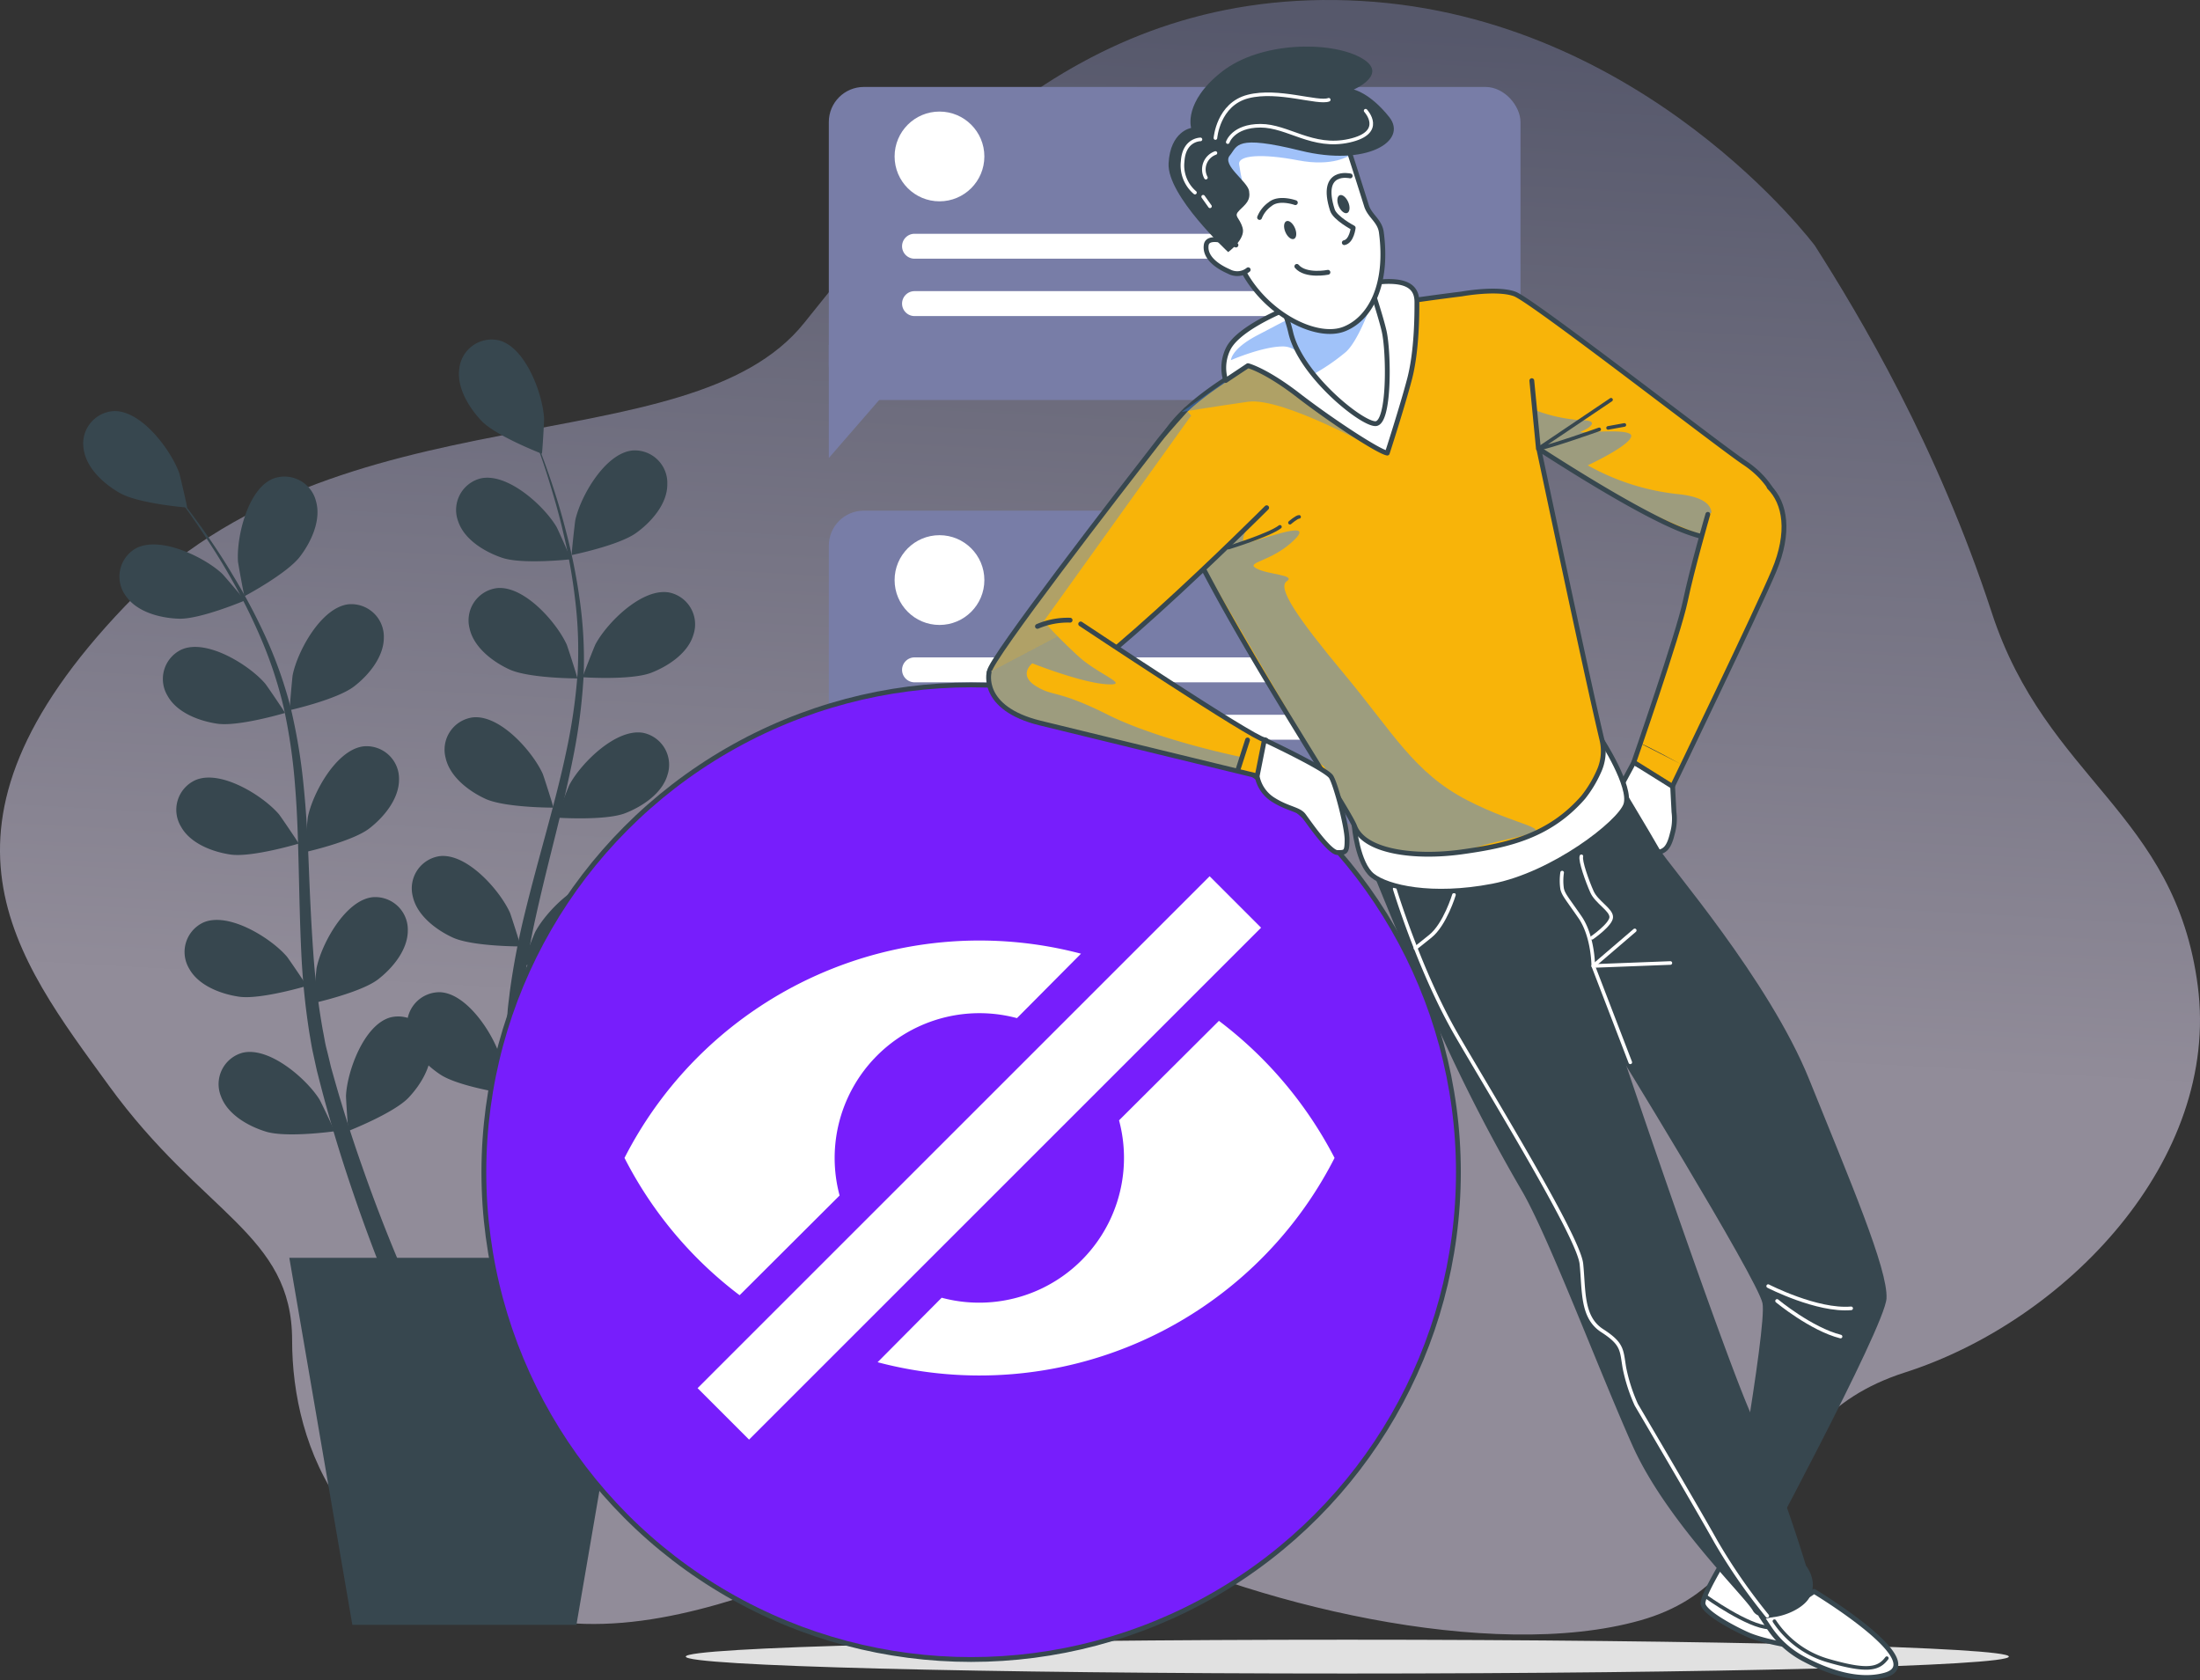 <svg xmlns="http://www.w3.org/2000/svg" xmlns:xlink="http://www.w3.org/1999/xlink" width="415.691" height="317.422" viewBox="0 0 415.691 317.422"><rect x="0" y="0" width="415.691" height="317.422" fill="#333333" stroke="none"/><defs><linearGradient id="a" x1="0.5" x2="0.454" y2="0.612" gradientUnits="objectBoundingBox"><stop offset="0" stop-color="#797da4"/><stop offset="1" stop-color="#efe5ff"/></linearGradient><clipPath id="b"><path d="M373.5,186.3c-4.57-3-40.15-30.72-43.5-31.94s-10,0-10,0-20.62,2.52-24.94,4.26c-.41.16-9.7,5.5-10,5.78-3.35,2.74-18,9.48-21.94,18-4.47,9.64,34.81,67.68,36.64,72.54S311.18,261,320,259.78s16.56-3,22.95-10.31a22.211,22.211,0,0,0,2.89-4.75,9.18,9.18,0,0,0,.66-6.1c-2.28-9.5-8.1-36.89-11.94-55,6.4,4.13,19.71,12.52,27.45,15.48,10.34,4,18.25,1.22,18.25-2.13S378.06,189.34,373.5,186.3Z" transform="translate(-43.77 -98.83)" fill="#fff" stroke="#37474f" stroke-linecap="round" stroke-linejoin="round" stroke-width="0.91"/></clipPath><clipPath id="c"><path d="M267.94,176.17s-3.65,4-5.07,5.85c-7.62,9.79-31.87,41.16-32.14,43.69s.88,4.23,6.81,6.51,45.6-37.47,45.6-37.47" transform="translate(-43.77 -98.83)" fill="#fff" stroke="#37474f" stroke-linecap="round" stroke-linejoin="round" stroke-width="0.91"/></clipPath><clipPath id="d"><path d="M230.7,225.84s-1.77,6.77,9.58,9.58c5.39,1.33,41.06,10,41.06,10s3.19-6.84,1.37-6.84S248,216.71,248,216.71" transform="translate(-43.77 -98.83)" fill="#fff" stroke="#37474f" stroke-linecap="round" stroke-linejoin="round" stroke-width="0.91"/></clipPath><clipPath id="e"><path d="M305.93,184.43c-1.68-.28-10.65-6.16-16.81-10.92s-9.52-5.6-9.52-5.6l-4.2,2.8a8.1,8.1,0,0,1,.56-6.16c1.68-3.08,7.56-6.16,13.44-8.4S302,152,306.21,152s5.32,1.68,5.32,3.92,0,9.24-1.4,14.56S305.93,184.43,305.93,184.43Z" transform="translate(-43.77 -98.83)" fill="#fff" stroke="#37474f" stroke-linecap="round" stroke-linejoin="round" stroke-width="0.91"/></clipPath><clipPath id="f"><path d="M281,148.89a28.69,28.69,0,0,1,6.69,12.77c1.82,7.91,13.26,17.21,16,17.21s2.55-13.56,1.64-17.51-4.56-14.6-4.56-14.6S286.21,139.76,281,148.89Z" transform="translate(-43.77 -98.83)" fill="#fff" stroke="#37474f" stroke-linecap="round" stroke-linejoin="round" stroke-width="0.91"/></clipPath><clipPath id="g"><path d="M271.39,134.23a106.242,106.242,0,0,0,7.93,16.84c4.62,7.59,13.54,11.89,18.49,9.91s8.32-8.37,7-18.27c-.29-2.18-2.19-3.07-2.8-5-2.19-7-4.42-13.75-5.19-16.32-1-3.31-8.92-6.61-17.17-4.3S270.07,126.3,271.39,134.23Z" transform="translate(-43.77 -98.83)" fill="#fff" stroke="#37474f" stroke-linecap="round" stroke-linejoin="round" stroke-width="0.91"/></clipPath></defs><g transform="translate(-1030 -6402)"><g transform="translate(1029.966 6402.009)" style="isolation:isolate"><path d="M386.73,145.24S354.5,102.05,301,99s-83.34,33.45-105.24,60.83-88.2,11.55-128.35,53.53-20.68,66.3-3,90.63S99,332,99,352.06s9.74,46.84,48.06,52.92,77.86-31,105.23-17,73.3,24.94,101.44,17,19.61-37.11,50-46.84,59.61-40.15,55.35-73-28.59-38.93-38.93-70.56S395.25,158.62,386.73,145.24Z" transform="translate(-43.77 -98.83)" opacity="0.5" fill="url(#a)"/><path d="M423.38,411.82c0,1.77-56,3.2-125,3.2s-125-1.43-125-3.2,56-3.19,125-3.19S423.38,410.06,423.38,411.82Z" transform="translate(-43.77 -98.83)" fill="#e1e1e1"/><rect width="130.69" height="59.15" rx="6.62" transform="translate(156.64 16.42)" fill="#787da7"/><path d="M156.64,65.17V86.53l11.91-13.72" fill="#787da7"/><path d="M301,147.7H216.61a2.36,2.36,0,0,1-2.36-2.36h0a2.36,2.36,0,0,1,2.36-2.35H301a2.36,2.36,0,0,1,2.36,2.35h0A2.36,2.36,0,0,1,301,147.7Z" transform="translate(-43.77 -98.83)" fill="#fff"/><path d="M301,158.54H216.61a2.36,2.36,0,0,1-2.36-2.36h0a2.36,2.36,0,0,1,2.36-2.35H301a2.36,2.36,0,0,1,2.36,2.35h0A2.36,2.36,0,0,1,301,158.54Z" transform="translate(-43.77 -98.83)" fill="#fff"/><circle cx="8.48" cy="8.48" r="8.48" transform="translate(169.07 21.07)" fill="#fff"/><rect width="130.69" height="59.15" rx="6.62" transform="translate(156.64 96.47)" fill="#787da7"/><path d="M156.64,145.21v21.36l11.91-13.72" fill="#4285f4"/><path d="M156.64,145.21v21.36l11.91-13.72" opacity="0.1"/><path d="M301,227.74H216.61a2.36,2.36,0,0,1-2.36-2.35h0a2.36,2.36,0,0,1,2.36-2.36H301a2.36,2.36,0,0,1,2.36,2.36h0a2.36,2.36,0,0,1-2.36,2.35Z" transform="translate(-43.77 -98.83)" fill="#fff"/><path d="M301,238.58H216.61a2.36,2.36,0,0,1-2.36-2.35h0a2.36,2.36,0,0,1,2.36-2.36H301a2.36,2.36,0,0,1,2.36,2.36h0a2.36,2.36,0,0,1-2.36,2.35Z" transform="translate(-43.77 -98.83)" fill="#fff"/><circle cx="8.48" cy="8.48" r="8.48" transform="translate(169.07 101.11)" fill="#fff"/><path d="M109.65,312.5c-.09,0-.49-6.27-.47-6.67.23-4.63,3.41-13.45,8.44-14.79a6.14,6.14,0,0,1,7.52,5.21c.58,3.62-1.78,7.48-4.17,10C118.15,309.17,109.65,312.5,109.65,312.5Z" transform="translate(-43.77 -98.83)" fill="#37474f"/><path d="M103.09,288.34c-.09,0,.46-6.26.54-6.66.94-4.54,5.42-12.78,10.58-13.34a6.15,6.15,0,0,1,6.65,6.29c0,3.67-2.89,7.13-5.63,9.24C112,286.35,103.09,288.34,103.09,288.34Z" transform="translate(-43.77 -98.83)" fill="#37474f"/><path d="M101.43,259.83c-.09,0,.47-6.26.55-6.66.93-4.54,5.41-12.78,10.58-13.34a6.14,6.14,0,0,1,6.64,6.29c0,3.67-2.88,7.12-5.63,9.24C110.34,257.84,101.44,259.83,101.43,259.83Z" transform="translate(-43.77 -98.83)" fill="#37474f"/><path d="M98.56,233c-.09,0,.47-6.27.55-6.66.93-4.55,5.41-12.78,10.58-13.35a6.15,6.15,0,0,1,6.64,6.3c0,3.66-2.88,7.12-5.63,9.23C107.47,231,98.57,233,98.56,233Z" transform="translate(-43.77 -98.83)" fill="#37474f"/><path d="M90,211.47c-.08,0-1.2-6.17-1.23-6.57-.3-4.63,1.85-13.76,6.68-15.66a6.14,6.14,0,0,1,8.07,4.31c1,3.53-.9,7.63-3,10.39C98.08,207.19,90,211.47,90,211.47Z" transform="translate(-43.77 -98.83)" fill="#37474f"/><path d="M107,312.57c.1,0-2.63-5.71-2.85-6.05-2.47-3.92-9.56-10.06-14.59-8.77a6.14,6.14,0,0,0-4,8.22c1.26,3.45,5.2,5.66,8.52,6.67C98,313.83,107,312.57,107,312.57Z" transform="translate(-43.77 -98.83)" fill="#37474f"/><path d="M101.75,285.11c.1,0-3.47-5.24-3.73-5.54-3-3.51-11-8.5-15.75-6.47a6.14,6.14,0,0,0-2.72,8.74c1.76,3.21,6,4.8,9.43,5.3C93,287.72,101.75,285.11,101.75,285.11Z" transform="translate(-43.77 -98.83)" fill="#37474f"/><path d="M100.24,258.21c.09,0-3.47-5.24-3.73-5.54-3-3.51-11-8.5-15.76-6.46A6.15,6.15,0,0,0,78,255c1.77,3.21,6,4.8,9.44,5.29C91.49,260.83,100.24,258.22,100.24,258.21Z" transform="translate(-43.77 -98.83)" fill="#37474f"/><path d="M97.65,233.53c.1,0-3.47-5.24-3.73-5.54-3-3.51-11-8.5-15.75-6.47a6.14,6.14,0,0,0-2.72,8.74c1.76,3.22,6,4.8,9.43,5.3C88.9,236.14,97.65,233.53,97.65,233.53Z" transform="translate(-43.77 -98.83)" fill="#37474f"/><path d="M90.06,212.28c.09,0-4-4.82-4.32-5.1-3.4-3.15-11.84-7.24-16.37-4.69a6.14,6.14,0,0,0-1.74,9c2.11,3,6.49,4.12,10,4.23C81.65,215.84,90.06,212.29,90.06,212.28Z" transform="translate(-43.77 -98.83)" fill="#37474f"/><path d="M79.15,194.72c.09,0-1.35-6.14-1.48-6.52-1.57-4.37-7.17-11.88-12.37-11.71a6.15,6.15,0,0,0-5.69,7.17c.5,3.64,3.87,6.64,6.89,8.34C70.05,194,79.14,194.72,79.15,194.72Z" transform="translate(-43.77 -98.83)" fill="#37474f"/><path d="M118.39,344.9s-1.07-2.45-2.75-6.74-4-10.48-6.46-18c-1.23-3.76-2.48-7.86-3.7-12.23-.62-2.2-1.18-4.41-1.79-6.78-.26-1.16-.51-2.33-.77-3.51s-.44-2.43-.66-3.66a139,139,0,0,1-1.53-15.23c-.25-5.19-.35-10.44-.48-15.69s-.26-10.48-.68-15.6a107.248,107.248,0,0,0-2.15-14.91A79,79,0,0,0,93,219.19a108.5,108.5,0,0,0-5.67-11.32c-1.93-3.43-3.91-6.44-5.68-9.1s-3.43-4.9-4.82-6.73c-2.78-3.66-4.52-5.62-4.52-5.62s1.78,1.93,4.65,5.52c1.42,1.81,3.12,4,5,6.64s3.88,5.6,5.89,9a110.077,110.077,0,0,1,6,11.27,81,81,0,0,1,4.81,13.42,108.379,108.379,0,0,1,2.51,15c.53,5.17.8,10.43,1,15.68s.45,10.48.81,15.61a138.915,138.915,0,0,0,1.82,14.92c.25,1.19.4,2.35.71,3.53s.57,2.34.85,3.49c.62,2.19,1.25,4.47,1.91,6.6,1.29,4.29,2.62,8.32,3.92,12,2.58,7.4,5,13.46,6.77,17.68s2.86,6.56,2.86,6.56a1.83,1.83,0,0,1-3.31,1.54h0Z" transform="translate(-43.77 -98.83)" fill="#37474f"/><path d="M141.94,306.14c-.09,0,1.32-6.15,1.45-6.53,1.54-4.37,7.1-11.92,12.29-11.78a6.14,6.14,0,0,1,5.73,7.13c-.47,3.64-3.82,6.67-6.83,8.39C151,305.37,142,306.14,141.94,306.14Z" transform="translate(-43.77 -98.83)" fill="#37474f"/><path d="M142.52,281.12c-.09,0,2.23-5.88,2.42-6.23,2.19-4.1,8.82-10.72,13.93-9.79a6.15,6.15,0,0,1,4.59,7.92c-1,3.53-4.79,6-8,7.25C151.63,281.73,142.53,281.12,142.52,281.12Z" transform="translate(-43.77 -98.83)" fill="#37474f"/><path d="M149,253.31c-.1,0,2.22-5.88,2.41-6.23,2.19-4.09,8.83-10.71,13.94-9.79a6.15,6.15,0,0,1,4.58,7.93c-1,3.52-4.79,6-8,7.25C158.15,253.93,149,253.31,149,253.31Z" transform="translate(-43.77 -98.83)" fill="#37474f"/><path d="M153.91,226.78c-.1,0,2.22-5.87,2.41-6.23,2.19-4.09,8.83-10.71,13.94-9.78a6.14,6.14,0,0,1,4.58,7.92c-1,3.53-4.79,6-8,7.25C163,227.4,153.91,226.78,153.91,226.78Z" transform="translate(-43.77 -98.83)" fill="#37474f"/><path d="M151.84,203.69c-.1,0,.59-6.25.68-6.64,1-4.53,5.68-12.67,10.86-13.12a6.15,6.15,0,0,1,6.51,6.43c0,3.67-3,7.06-5.82,9.11C160.79,201.88,151.84,203.69,151.84,203.69Z" transform="translate(-43.77 -98.83)" fill="#37474f"/><path d="M139.42,305.46c.09,0-.91-6.22-1-6.6-1.25-4.47-6.3-12.37-11.49-12.57a6.15,6.15,0,0,0-6.19,6.75c.23,3.66,3.38,6.9,6.27,8.81C130.39,304.1,139.41,305.46,139.42,305.46Z" transform="translate(-43.77 -98.83)" fill="#37474f"/><path d="M142.16,277.64c.1,0-1.84-6-2-6.38-1.92-4.23-8.11-11.27-13.27-10.68a6.15,6.15,0,0,0-5.09,7.61c.78,3.58,4.39,6.31,7.53,7.76C133,277.66,142.15,277.64,142.16,277.64Z" transform="translate(-43.77 -98.83)" fill="#37474f"/><path d="M148.36,251.42c.09,0-1.84-6-2-6.38-1.91-4.22-8.1-11.26-13.26-10.67A6.15,6.15,0,0,0,128,242c.79,3.59,4.39,6.31,7.54,7.76C139.23,251.44,148.35,251.42,148.36,251.42Z" transform="translate(-43.77 -98.83)" fill="#37474f"/><path d="M152.89,227c.1,0-1.84-6-2-6.38-1.92-4.22-8.1-11.27-13.27-10.67a6.14,6.14,0,0,0-5.09,7.6c.78,3.59,4.39,6.31,7.54,7.76C143.76,227,152.89,227,152.89,227Z" transform="translate(-43.77 -98.83)" fill="#37474f"/><path d="M151.65,204.49c.1,0-2.48-5.77-2.69-6.12-2.37-4-9.29-10.31-14.36-9.15a6.14,6.14,0,0,0-4.22,8.12c1.17,3.47,5.05,5.78,8.34,6.88C142.58,205.51,151.65,204.49,151.65,204.49Z" transform="translate(-43.77 -98.83)" fill="#37474f"/><path d="M146.19,184.55c.08,0,.45-6.27.42-6.67-.26-4.64-3.49-13.44-8.52-14.75a6.15,6.15,0,0,0-7.49,5.26c-.56,3.63,1.82,7.47,4.23,10C137.66,181.27,146.18,184.54,146.19,184.55Z" transform="translate(-43.77 -98.83)" fill="#37474f"/><path d="M141.12,339.69s-.34-2.65-.73-7.25-.86-11.18-1.07-19.09c-.11-4-.15-8.24-.07-12.78,0-2.28.12-4.56.21-7,.08-1.18.17-2.38.25-3.58s.28-2.46.41-3.7a141.271,141.271,0,0,1,2.87-15c1.23-5.05,2.63-10.12,4-15.18s2.72-10.12,3.78-15.16a106.668,106.668,0,0,0,2.17-14.9,79.321,79.321,0,0,0-.48-14.07,107.384,107.384,0,0,0-2.22-12.47c-.88-3.84-1.91-7.29-2.85-10.34s-1.91-5.68-2.71-7.82c-1.63-4.3-2.74-6.68-2.74-6.68s1.16,2.36,2.88,6.62c.86,2.13,1.85,4.74,2.89,7.77s2.12,6.48,3.08,10.31a109.059,109.059,0,0,1,2.51,12.5,80.361,80.361,0,0,1,.8,14.24,108.461,108.461,0,0,1-1.87,15.14c-1,5.1-2.2,10.22-3.47,15.32s-2.55,10.18-3.66,15.2a137.761,137.761,0,0,0-2.5,14.82c-.1,1.21-.28,2.36-.32,3.58s-.12,2.41-.18,3.59c0,2.28-.07,4.64,0,6.87,0,4.49.15,8.73.35,12.64.37,7.83,1,14.34,1.47,18.87s.87,7.11.87,7.11a1.824,1.824,0,1,1-3.61.53v-.05Z" transform="translate(-43.77 -98.83)" fill="#37474f"/><path d="M108.95,306.99H66.61L54.7,237.64h66.15Z" fill="#37474f"/><circle cx="92.07" cy="92.07" r="92.07" transform="translate(91.46 129.4)" fill="#771efc" stroke="#37474f" stroke-linecap="round" stroke-linejoin="round" stroke-width="0.91"/><path d="M352.51,242.87s-3,5.58-3.44,6.36-2.05,5-1.57,6,.94,1.57,1.89,1.73,1.73,1.89,3.3,2.2a16.91,16.91,0,0,0,3,.32,2,2,0,0,0,1.74.31c.94-.31,1.73-.78,2.36-3.46a10,10,0,0,0,.31-4.09l-.28-5.41Z" transform="translate(-43.77 -98.83)" fill="#fff" stroke="#37474f" stroke-linecap="round" stroke-linejoin="round" stroke-width="0.91"/><path d="M369.85,393.12s-4.27,6.95-4.27,8.63,5.88,4.77,8.4,5.89,7,2,10.64,2.52,11.2,2,9-.84S377.9,399,377.34,398.11a15.751,15.751,0,0,0-2.32-2.26Z" transform="translate(-43.77 -98.83)" fill="#fff" stroke="#37474f" stroke-linecap="round" stroke-linejoin="round" stroke-width="0.91"/><path d="M376.54,404.07l1.5,2.24a17.85,17.85,0,0,0,6.38,5.86c4,2.16,10.16,4.63,15.54,3.15,8.82-2.43-13.38-15.82-13.38-15.82S378.67,405,376.54,404.07Z" transform="translate(-43.77 -98.83)" fill="#fff" stroke="#37474f" stroke-linecap="round" stroke-linejoin="round" stroke-width="0.91"/><path d="M379.08,405.13a18.19,18.19,0,0,0,10.36,7.51c7.25,2.07,9.33,1.55,10.88-.52" transform="translate(-43.77 -98.83)" fill="none" stroke="#37474f" stroke-linecap="round" stroke-linejoin="round" stroke-width="0.68"/><path d="M366.13,400.47s8,5.73,11.91,5.84" transform="translate(-43.77 -98.83)" fill="none" stroke="#37474f" stroke-linecap="round" stroke-linejoin="round" stroke-width="0.68"/><path d="M348.76,244.79s7.1,11.77,8.62,14.5,20.68,24.64,28.28,43.5,14.91,35.88,14.6,41.36S375,395.85,375,395.85l-5.17-2.73s7.9-43.5,7-48.06S348,295.18,348,295.18s-13.08-9.12-18.55-19.77" transform="translate(-43.77 -98.83)" fill="#37474f"/><path d="M349.77,274.2s-3.95,8.51-3.95,9.73,22.2,66.61,28.59,81.51a302.464,302.464,0,0,1,10.64,29.2s2.44,3,.61,6.08-9.12,5.17-10.64,2.43-16.43-17-22.81-31.32-15.51-38.63-20.69-47.75a326.649,326.649,0,0,1-18.24-36.2c-6.7-15.81-13.59-32.95-13.59-32.95a69.48,69.48,0,0,0,26.76-3c14-4.56,20-13.29,20-13.29s3.56,9.1,4.47,10.86" transform="translate(-43.77 -98.83)" fill="#37474f"/><path d="M308.08,200.71l-7-18.21,7.84-6.72" fill="none" stroke="#fff" stroke-linecap="round" stroke-linejoin="round" stroke-width="0.68"/><path d="M359.42,280.77l-14.57.56s0-5.6-2.52-9.24-3.08-4.2-3.36-5.32a10.51,10.51,0,0,1,0-3.08" transform="translate(-43.77 -98.83)" fill="none" stroke="#fff" stroke-linecap="round" stroke-linejoin="round" stroke-width="0.68"/><path d="M377.9,341.82s9.24,4.76,15.68,4.2" transform="translate(-43.77 -98.83)" fill="none" stroke="#fff" stroke-linecap="round" stroke-linejoin="round" stroke-width="0.68"/><path d="M379.58,344.62s6.44,5.33,12,6.73" transform="translate(-43.77 -98.83)" fill="none" stroke="#fff" stroke-linecap="round" stroke-linejoin="round" stroke-width="0.68"/><path d="M342.61,260.61c-.28.84,1.12,4.76,2,6.72s3.64,3.36,3.64,4.76-3.64,3.92-3.64,3.92" transform="translate(-43.77 -98.83)" fill="none" stroke="#fff" stroke-linecap="round" stroke-linejoin="round" stroke-width="0.68"/><path d="M318.53,267.89s-1.68,5.6-4.48,7.84l-2.8,2.24" transform="translate(-43.77 -98.83)" fill="none" stroke="#fff" stroke-linecap="round" stroke-linejoin="round" stroke-width="0.68"/><path d="M307.33,266.77s4.76,15.68,11.76,27.73,23,38.08,23.52,43.12,0,10.08,3.92,12.61,3.64,3.64,4.2,7a32.219,32.219,0,0,0,2.25,7s11.2,19,15.12,26a108.758,108.758,0,0,0,9.63,13.89" transform="translate(-43.77 -98.83)" fill="none" stroke="#fff" stroke-linecap="round" stroke-linejoin="round" stroke-width="0.68"/><path d="M299.69,254.93s.64,7.08,3.44,9.32,11.2,4.2,22.68,2,24.08-12,25.2-15.4-4.58-12.2-4.58-12.2-6.62,9.4-25.1,12.48S299.69,254.93,299.69,254.93Z" transform="translate(-43.77 -98.83)" fill="#fff" stroke="#37474f" stroke-linecap="round" stroke-linejoin="round" stroke-width="0.91"/><path d="M373.5,186.3c-4.57-3-40.15-30.72-43.5-31.94s-10,0-10,0-20.62,2.52-24.94,4.26c-.41.16-9.7,5.5-10,5.78-3.35,2.74-18,9.48-21.94,18-4.47,9.64,34.81,67.68,36.64,72.54S311.18,261,320,259.78s16.56-3,22.95-10.31a22.211,22.211,0,0,0,2.89-4.75,9.18,9.18,0,0,0,.66-6.1c-2.28-9.5-8.1-36.89-11.94-55,6.4,4.13,19.71,12.52,27.45,15.48,10.34,4,18.25,1.22,18.25-2.13S378.06,189.34,373.5,186.3Z" transform="translate(-43.77 -98.83)" fill="#f8b409"/><g clip-path="url(#b)"><path d="M334.08,176.4a30.111,30.111,0,0,0,8.51,1.82c3.65,0,1.52,1.52,0,2.13s9.74-.91,9.43.91-8.21,5.48-8.21,5.48a44.19,44.19,0,0,0,17.34,5.47c10.64,1.22,4,7.61,4,7.61s-17.12-6.29-30.61-16.23Z" transform="translate(-43.77 -98.83)" fill="#4285f4" opacity="0.5" style="mix-blend-mode:multiply;isolation:isolate"/><g opacity="0.5"><path d="M280.24,197.08s-2.43,3.95-1.21,4.26,13.68-4.87,9.43-.61-9.43,4.26-7.3,5.47,7.6,1.22,5.78,2.44,1.82,6.69,10.94,17.64S311,244.83,321,250s16.73,5.17,10.65,6.69-12.47,2.43-12.78,5.17c0,0,.31,2.13-3.34,3.65s-5.78,1.22-8.52,0-3.65-1.22-4.26-2.74-3.06-7.84-3.06-7.84l-4.36-9.32-1.4-2-1.22-.91-21.29-36.5Z" transform="translate(-43.77 -98.83)" fill="#4285f4" style="mix-blend-mode:multiply;isolation:isolate"/></g></g><path d="M373.5,186.3c-4.57-3-40.15-30.72-43.5-31.94s-10,0-10,0-20.62,2.52-24.94,4.26c-.41.16-9.7,5.5-10,5.78-3.35,2.74-18,9.48-21.94,18-4.47,9.64,34.81,67.68,36.64,72.54S311.18,261,320,259.78s16.56-3,22.95-10.31a22.211,22.211,0,0,0,2.89-4.75,9.18,9.18,0,0,0,.66-6.1c-2.28-9.5-8.1-36.89-11.94-55,6.4,4.13,19.71,12.52,27.45,15.48,10.34,4,18.25,1.22,18.25-2.13S378.06,189.34,373.5,186.3Z" transform="translate(-43.77 -98.83)" fill="none" stroke="#37474f" stroke-linecap="round" stroke-linejoin="round" stroke-width="0.91"/><path d="M267.94,176.17s-3.65,4-5.07,5.85c-7.62,9.79-31.87,41.16-32.14,43.69s.88,4.23,6.81,6.51,45.6-37.47,45.6-37.47" transform="translate(-43.77 -98.83)" fill="#f8b409"/><g clip-path="url(#c)"><g opacity="0.5"><path d="M270.21,175.48,241,216.24s3,3.35,6.69,6.69,10,5.48,5.17,5.17-14-3.95-14-3.95-2.74,2.13.61,4.26,3.95.6,13.69,5.47,25.3,8,25.3,8l-1.26,2.56-41.38-10.57s-6-3-5.14-8,14.83-21,14.83-21l20-26.21S267.39,175.88,270.21,175.48Z" transform="translate(-43.77 -98.83)" fill="#4285f4" opacity="0.8" style="mix-blend-mode:multiply;isolation:isolate"/></g></g><path d="M267.94,176.17s-3.65,4-5.07,5.85c-7.62,9.79-31.87,41.16-32.14,43.69s.88,4.23,6.81,6.51,45.6-37.47,45.6-37.47" transform="translate(-43.77 -98.83)" fill="none" stroke="#37474f" stroke-linecap="round" stroke-linejoin="round" stroke-width="0.91"/><path d="M348.21,174.35l-13.72,9.24c2-.28,11.48-3.64,11.48-3.64" transform="translate(-43.77 -98.83)" fill="none" stroke="#37474f" stroke-linecap="round" stroke-linejoin="round" stroke-width="0.68"/><line y1="0.56" x2="3.08" transform="translate(303.88 80.28)" fill="none" stroke="#37474f" stroke-linecap="round" stroke-linejoin="round" stroke-width="0.68"/><path d="M246,216a14.57,14.57,0,0,0-6.17,1.17" transform="translate(-43.77 -98.83)" fill="none" stroke="#37474f" stroke-linecap="round" stroke-linejoin="round" stroke-width="0.91"/><path d="M275.9,202.29s7.71-2.36,9.75-3.93" transform="translate(-43.77 -98.83)" fill="none" stroke="#37474f" stroke-linecap="round" stroke-linejoin="round" stroke-width="0.68"/><path d="M287.54,197.58s1.26-1.1,1.73-1.1" transform="translate(-43.77 -98.83)" fill="none" stroke="#37474f" stroke-linecap="round" stroke-linejoin="round" stroke-width="0.68"/><line x1="1.25" y1="12.86" transform="translate(289.47 71.91)" fill="#fff" stroke="#37474f" stroke-linecap="round" stroke-linejoin="round" stroke-width="0.91"/><path d="M230.7,225.84s-1.77,6.77,9.58,9.58c5.39,1.33,41.06,10,41.06,10s3.19-6.84,1.37-6.84S248,216.71,248,216.71" transform="translate(-43.77 -98.83)" fill="#f8b409"/><g clip-path="url(#d)"><path d="M270.21,175.48,241,216.24s3,3.35,6.69,6.69,10,5.48,5.17,5.17-14-3.95-14-3.95-2.74,2.13.61,4.26,3.95.6,13.69,5.47,25.31,8,25.31,8l-1.1,2.62-41.55-10.61s-7.87-3.72-5.14-8c3.1-4.91,14.83-21,14.83-21l20.42-26A4.52,4.52,0,0,1,270.21,175.48Z" transform="translate(-43.77 -98.83)" fill="#4285f4" opacity="0.5" style="mix-blend-mode:multiply;isolation:isolate"/></g><path d="M230.7,225.84s-1.77,6.77,9.58,9.58c5.39,1.33,41.06,10,41.06,10s3.19-6.84,1.37-6.84S248,216.71,248,216.71" transform="translate(-43.77 -98.83)" fill="none" stroke="#37474f" stroke-linecap="round" stroke-linejoin="round" stroke-width="0.91"/><path d="M282.71,238.61s11.71,5.48,12.62,7,3,9.42,3,11.86-.3,2.43-1.82,2.43-5.48-5.78-6.39-7-3-1.22-5.78-3a6.72,6.72,0,0,1-3-4.41Z" transform="translate(-43.77 -98.83)" fill="#fff" stroke="#37474f" stroke-linecap="round" stroke-linejoin="round" stroke-width="0.91"/><line y1="5.65" x2="1.82" transform="translate(233.94 139.8)" fill="none" stroke="#37474f" stroke-linecap="round" stroke-linejoin="round" stroke-width="0.91"/><path d="M305.1,184.43s-18.76-10.66-25.49-9.7-12.5,1.92-12.5,1.92l12.49-8.74C285.77,170.87,294.79,177.43,305.1,184.43Z" transform="translate(-43.77 -98.83)" fill="#4285f4" opacity="0.4" style="mix-blend-mode:multiply;isolation:isolate"/><path d="M366.5,196s-3,10.34-4.26,16.42-9.73,30.42-9.73,30.42l7.3,4.56S375.93,214,379,206.68s2.13-12.78-.91-15.82" transform="translate(-43.77 -98.83)" fill="#f8b409" stroke="#37474f" stroke-linecap="round" stroke-linejoin="round" stroke-width="0.91"/><path d="M353.89,239.36c.55,0,7.48,3.82,7.48,3.82" transform="translate(-43.77 -98.83)" fill="#37474f"/><path d="M305.93,184.43c-1.68-.28-10.65-6.16-16.81-10.92s-9.52-5.6-9.52-5.6l-4.2,2.8a8.1,8.1,0,0,1,.56-6.16c1.68-3.08,7.56-6.16,13.44-8.4S302,152,306.21,152s5.32,1.68,5.32,3.92,0,9.24-1.4,14.56S305.93,184.43,305.93,184.43Z" transform="translate(-43.77 -98.83)" fill="#fff"/><g clip-path="url(#e)"><g opacity="0.5"><path d="M303.29,155.23s-2.59,7.76-5.18,10.09a38.761,38.761,0,0,1-6.46,4.39s-1.55-5.43-5.43-5.43-9.83,2.59-9.83,2.59,0-2.07,4.91-4.66l4.92-2.58,11.38-4.4Z" transform="translate(-43.77 -98.83)" fill="#4285f4" style="mix-blend-mode:multiply;isolation:isolate"/></g></g><path d="M305.93,184.43c-1.68-.28-10.65-6.16-16.81-10.92s-9.52-5.6-9.52-5.6l-4.2,2.8a8.1,8.1,0,0,1,.56-6.16c1.68-3.08,7.56-6.16,13.44-8.4S302,152,306.21,152s5.32,1.68,5.32,3.92,0,9.24-1.4,14.56S305.93,184.43,305.93,184.43Z" transform="translate(-43.77 -98.83)" fill="none" stroke="#37474f" stroke-linecap="round" stroke-linejoin="round" stroke-width="0.91"/><path d="M281,148.89a28.69,28.69,0,0,1,6.69,12.77c1.82,7.91,13.26,17.21,16,17.21s2.55-13.56,1.64-17.51-4.56-14.6-4.56-14.6S286.21,139.76,281,148.89Z" transform="translate(-43.77 -98.83)" fill="#fff"/><g clip-path="url(#f)"><g opacity="0.5"><path d="M303.29,155.23s-2.59,7.76-5.18,10.09a38.761,38.761,0,0,1-6.46,4.39s-1.55-5.43-5.43-5.43-9.83,2.59-9.83,2.59,0-2.07,4.91-4.66l4.92-2.58,11.38-4.4Z" transform="translate(-43.77 -98.83)" fill="#4285f4" style="mix-blend-mode:multiply;isolation:isolate"/></g></g><path d="M281,148.89a28.69,28.69,0,0,1,6.69,12.77c1.82,7.91,13.26,17.21,16,17.21s2.55-13.56,1.64-17.51-4.56-14.6-4.56-14.6S286.21,139.76,281,148.89Z" transform="translate(-43.77 -98.83)" fill="none" stroke="#37474f" stroke-linecap="round" stroke-linejoin="round" stroke-width="0.91"/><path d="M271.39,134.23a106.242,106.242,0,0,0,7.93,16.84c4.62,7.59,13.54,11.89,18.49,9.91s8.32-8.37,7-18.27c-.29-2.18-2.19-3.07-2.8-5-2.19-7-4.42-13.75-5.19-16.32-1-3.31-8.92-6.61-17.17-4.3S270.07,126.3,271.39,134.23Z" transform="translate(-43.77 -98.83)" fill="#fff"/><g clip-path="url(#g)"><path d="M298.8,128.17s-3,2.23-9.74.94-11.38-1-11.12.78.78,4.13.78,4.13-8.09-7-.76-8.86c5.28-1.37,8.33.71,9.62,1S298.8,128.17,298.8,128.17Z" transform="translate(-43.77 -98.83)" fill="#4285f4" opacity="0.5" style="mix-blend-mode:multiply;isolation:isolate"/></g><path d="M271.39,134.23a106.242,106.242,0,0,0,7.93,16.84c4.62,7.59,13.54,11.89,18.49,9.91s8.32-8.37,7-18.27c-.29-2.18-2.19-3.07-2.8-5-2.19-7-4.42-13.75-5.19-16.32-1-3.31-8.92-6.61-17.17-4.3S270.07,126.3,271.39,134.23Z" transform="translate(-43.77 -98.83)" fill="none" stroke="#37474f" stroke-linecap="round" stroke-linejoin="round" stroke-width="0.91"/><path d="M277.34,145.12s-5.29-2.31-5.62,0,2,4,4.29,5a3.28,3.28,0,0,0,3.64-.33" transform="translate(-43.77 -98.83)" fill="#fff" stroke="#37474f" stroke-linecap="round" stroke-linejoin="round" stroke-width="0.91"/><path d="M298.93,132.06s-5.89-1.4-3.37,6.45c.5,1.55,3.93,3.36,3.93,3.36s-.28,2.52-1.68,2.8" transform="translate(-43.77 -98.83)" fill="#fff" stroke="#37474f" stroke-linecap="round" stroke-linejoin="round" stroke-width="0.91"/><path d="M294.72,150.27s-4.2.84-5.88-1.12" transform="translate(-43.77 -98.83)" fill="#fff" stroke="#37474f" stroke-linecap="round" stroke-linejoin="round" stroke-width="0.91"/><path d="M288.56,137.11s-3.08-1.12-4.76.28a5.59,5.59,0,0,0-2,2.52" transform="translate(-43.77 -98.83)" fill="#fff" stroke="#37474f" stroke-linecap="round" stroke-linejoin="round" stroke-width="0.91"/><path d="M288.48,141.9c.4.93.32,1.85-.18,2.06s-1.22-.36-1.62-1.29-.31-1.84.19-2.06S288.09,141,288.48,141.9Z" transform="translate(-43.77 -98.83)" fill="#37474f"/><path d="M298.55,137c.4.92.31,1.84-.18,2.06s-1.23-.37-1.62-1.29-.32-1.85.18-2.06S298.15,136.08,298.55,137Z" transform="translate(-43.77 -98.83)" fill="#37474f"/><path d="M275.87,146.45s3.34-2.43,2.73-4.56-1.82-2.13-.6-3.34,2.12-1.83,1.82-3.65-5.17-4.87-3.65-6.69.91-4,13.38-.92,20.38-1.82,16.73-6.38-6.69-5.17-6.69-5.17,7-3,1.22-6.09-18.86-3-26.16,2.74S268.87,123,268.87,123s-3.95.61-4.26,6.7S275.87,146.45,275.87,146.45Z" transform="translate(-43.77 -98.83)" fill="#37474f"/><path d="M275.79,125.67s1-3.09,6.19-3.09,9.8,4.38,16.76,2.83,3.1-5.67,3.1-5.67" transform="translate(-43.77 -98.83)" fill="none" stroke="#fff" stroke-linecap="round" stroke-linejoin="round" stroke-width="0.68"/><path d="M273.46,124.9s.5-6.41,6.19-7.85,13.16,1.4,15.22.62" transform="translate(-43.77 -98.83)" fill="none" stroke="#fff" stroke-linecap="round" stroke-linejoin="round" stroke-width="0.68"/><path d="M270.63,125.16s-3.1,0-3.36,4.12a6.73,6.73,0,0,0,2.32,5.93" transform="translate(-43.77 -98.83)" fill="none" stroke="#fff" stroke-linecap="round" stroke-linejoin="round" stroke-width="0.68"/><path d="M273.46,127.73a3.29,3.29,0,0,0-1.8,4.65" transform="translate(-43.77 -98.83)" fill="none" stroke="#fff" stroke-linecap="round" stroke-linejoin="round" stroke-width="0.68"/><line x2="1.29" y2="1.81" transform="translate(227.37 37.16)" fill="none" stroke="#fff" stroke-linecap="round" stroke-linejoin="round" stroke-width="0.68"/></g><g transform="translate(1148 6514.659)"><path d="M86.264,67.522,74.158,79.707a27.361,27.361,0,0,0-33.515,33.515L21.749,132.063A75.519,75.519,0,0,1,0,106.121a75.284,75.284,0,0,1,86.212-38.6Zm25.995,12.657a76.543,76.543,0,0,1,21.907,25.942,75.282,75.282,0,0,1-86.343,38.6l12.106-12.185A27.361,27.361,0,0,0,93.444,99.019L112.337,80.2h-.079Zm-1.7-27.279,9.722,9.722-96.746,96.72L13.81,149.62Z" fill="#fff"/></g></g></svg>